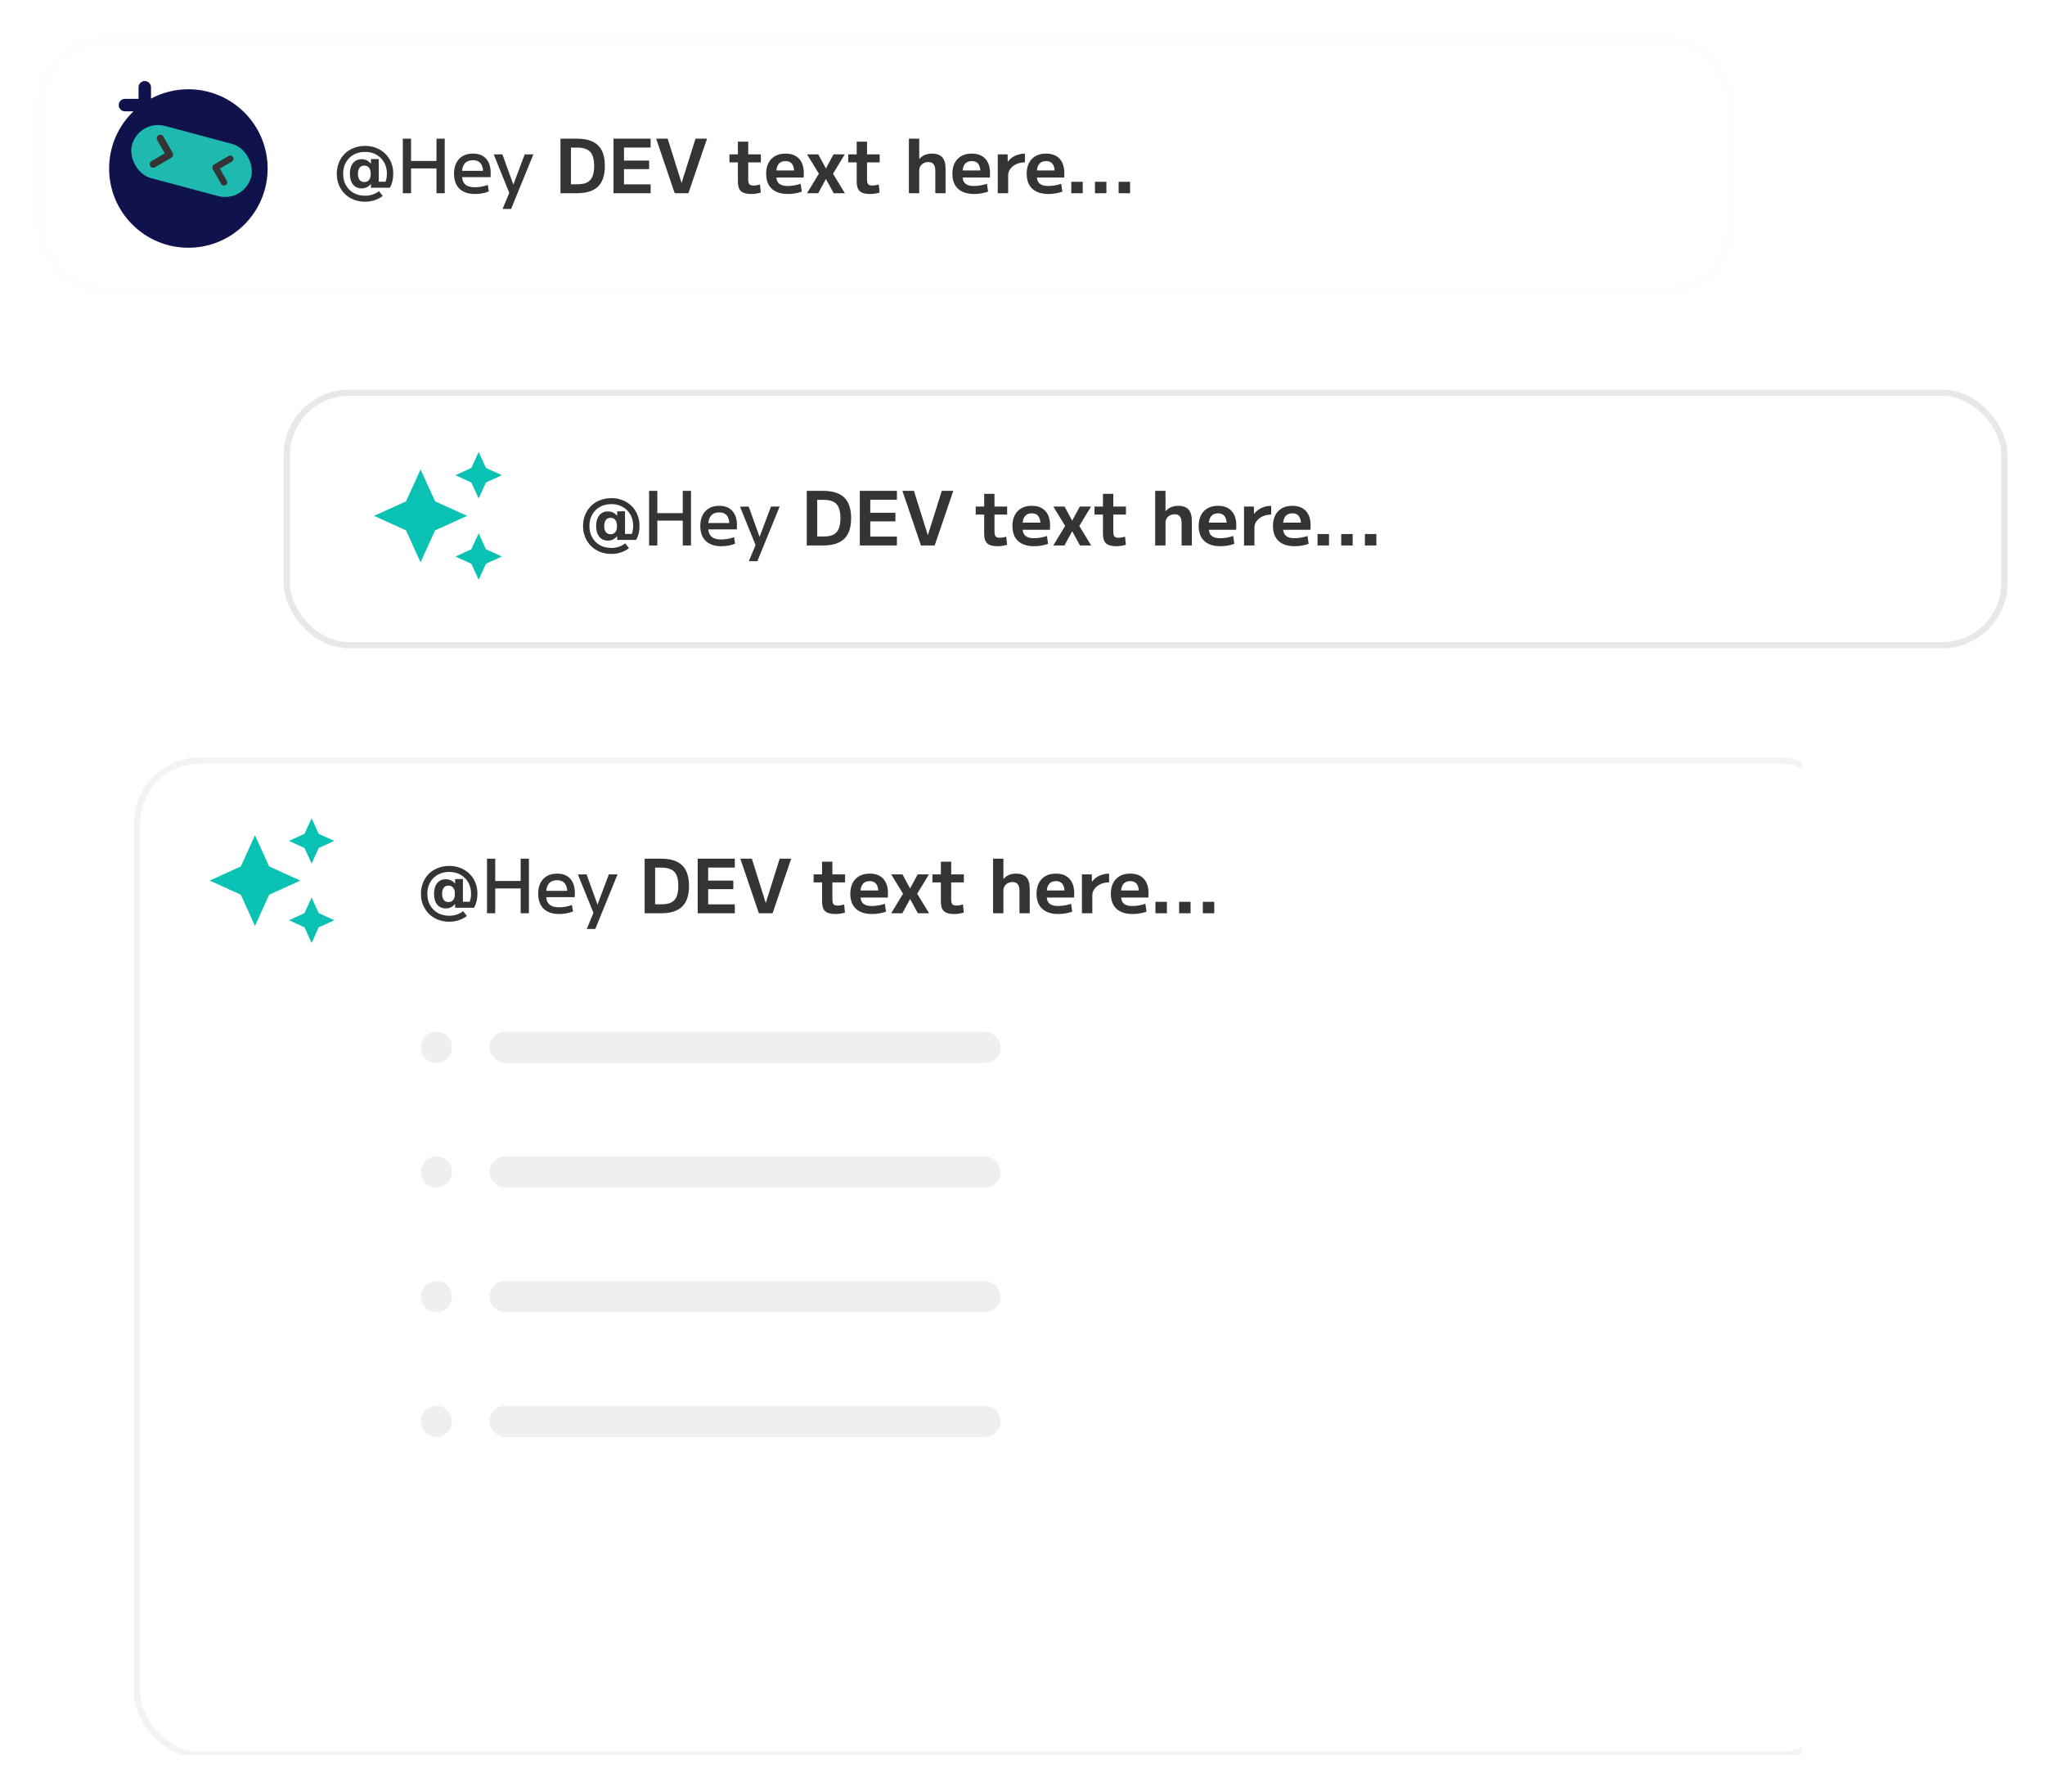 <svg width="656" height="575" viewBox="0 0 656 575" fill="none" xmlns="http://www.w3.org/2000/svg">
<g filter="url(#filter0_d_365_4953)">
<g filter="url(#filter1_b_365_4953)">
<rect x="13" y="9" width="542" height="80" rx="20" fill="white"/>
<rect x="13" y="9" width="542" height="80" rx="20" stroke="#E8E8E8" stroke-opacity="0.1" stroke-width="2"/>
</g>
<path fill-rule="evenodd" clip-rule="evenodd" d="M46.441 22C47.545 22 48.441 22.895 48.441 24V27.631C52.011 25.72 56.091 24.636 60.424 24.636C74.466 24.636 85.849 36.018 85.849 50.06C85.849 64.101 74.466 75.484 60.424 75.484C46.383 75.484 35 64.101 35 50.06C35 42.853 37.998 36.347 42.816 31.721H40.084C38.98 31.721 38.084 30.825 38.084 29.721C38.084 28.616 38.98 27.721 40.084 27.721H44.441V24C44.441 22.895 45.336 22 46.441 22Z" fill="#10124C"/>
<rect x="44.566" y="34.17" width="39.587" height="17.319" rx="8.66" transform="rotate(15 44.566 34.17)" fill="#1EBAAF"/>
<path fill-rule="evenodd" clip-rule="evenodd" d="M68.616 48.813C68.38 48.952 68.207 49.178 68.136 49.444C68.064 49.71 68.101 49.993 68.236 50.231L70.971 55.019C71.107 55.257 71.331 55.43 71.595 55.501C71.859 55.571 72.14 55.533 72.377 55.395C72.614 55.257 72.787 55.03 72.858 54.764C72.929 54.498 72.893 54.214 72.757 53.976L70.534 50.087L74.403 47.83C74.635 47.689 74.803 47.463 74.872 47.199C74.94 46.935 74.903 46.656 74.769 46.42C74.634 46.185 74.413 46.013 74.153 45.94C73.894 45.868 73.615 45.902 73.379 46.034L68.616 48.812L68.616 48.813Z" fill="#343434"/>
<path fill-rule="evenodd" clip-rule="evenodd" d="M55.385 45.043C55.535 45.305 55.575 45.617 55.496 45.909C55.418 46.202 55.227 46.452 54.967 46.604L49.722 49.665C49.462 49.817 49.152 49.859 48.861 49.781C48.571 49.703 48.324 49.512 48.174 49.249C48.024 48.987 47.984 48.675 48.063 48.382C48.142 48.089 48.332 47.839 48.593 47.687L52.854 45.201L50.407 40.918C50.263 40.656 50.228 40.348 50.307 40.059C50.388 39.77 50.577 39.523 50.835 39.373C51.092 39.222 51.398 39.179 51.686 39.254C51.974 39.328 52.22 39.513 52.373 39.77L55.386 45.042L55.385 45.043Z" fill="#343434"/>
<path d="M117.104 60.712C115.792 60.712 114.576 60.488 113.456 60.04C112.352 59.608 111.392 58.984 110.576 58.168C109.776 57.368 109.152 56.424 108.704 55.336C108.256 54.248 108.032 53.056 108.032 51.76C108.032 50.464 108.256 49.272 108.704 48.184C109.152 47.08 109.776 46.128 110.576 45.328C111.392 44.528 112.352 43.912 113.456 43.48C114.576 43.032 115.792 42.808 117.104 42.808C118.432 42.808 119.64 43.032 120.728 43.48C121.832 43.912 122.792 44.528 123.608 45.328C124.424 46.128 125.048 47.072 125.48 48.16C125.928 49.248 126.152 50.448 126.152 51.76C126.152 53.44 125.792 54.928 125.072 56.224H119L118.976 55.048H118.928C118.576 55.496 118.152 55.84 117.656 56.08C117.16 56.32 116.608 56.44 116 56.44C114.832 56.44 113.912 56.024 113.24 55.192C112.568 54.36 112.232 53.216 112.232 51.76C112.232 50.304 112.568 49.16 113.24 48.328C113.912 47.496 114.832 47.08 116 47.08C116.608 47.08 117.16 47.2 117.656 47.44C118.152 47.664 118.576 48.008 118.928 48.472H118.976L119 47.032H121.496V54.304H124.64L123.272 55.168C123.544 54.704 123.752 54.184 123.896 53.608C124.04 53.016 124.112 52.4 124.112 51.76C124.112 50.368 123.816 49.152 123.224 48.112C122.632 47.056 121.808 46.232 120.752 45.64C119.712 45.032 118.496 44.728 117.104 44.728C115.728 44.728 114.504 45.032 113.432 45.64C112.376 46.232 111.552 47.056 110.96 48.112C110.368 49.168 110.072 50.384 110.072 51.76C110.072 53.136 110.368 54.352 110.96 55.408C111.552 56.464 112.376 57.296 113.432 57.904C114.504 58.496 115.728 58.792 117.104 58.792C117.968 58.792 118.776 58.664 119.528 58.408C120.296 58.152 120.976 57.792 121.568 57.328L122.768 58.864C122 59.456 121.136 59.912 120.176 60.232C119.216 60.552 118.192 60.712 117.104 60.712ZM116.864 54.4C117.504 54.4 118 54.184 118.352 53.752C118.72 53.304 118.904 52.704 118.904 51.952V51.568C118.904 50.816 118.72 50.224 118.352 49.792C118 49.344 117.504 49.12 116.864 49.12C116.224 49.12 115.72 49.352 115.352 49.816C115 50.264 114.824 50.912 114.824 51.76C114.824 52.608 115 53.264 115.352 53.728C115.72 54.176 116.224 54.4 116.864 54.4ZM140.02 58V40.48H142.66V58H140.02ZM129.22 58V40.48H131.86V58H129.22ZM130.54 50.032V47.632H141.34V50.032H130.54ZM152.391 58.24C150.231 58.24 148.567 57.68 147.399 56.56C146.231 55.44 145.647 53.84 145.647 51.76C145.647 49.744 146.183 48.16 147.255 47.008C148.343 45.856 149.831 45.28 151.719 45.28C153.543 45.28 154.943 45.824 155.919 46.912C156.911 48 157.407 49.544 157.407 51.544C157.407 51.752 157.399 51.984 157.383 52.24C157.383 52.496 157.375 52.696 157.359 52.84H147.087V50.8H155.391L154.983 51.424C154.983 50.064 154.711 49.056 154.167 48.4C153.623 47.728 152.807 47.392 151.719 47.392C150.567 47.392 149.687 47.744 149.079 48.448C148.487 49.152 148.191 50.176 148.191 51.52V52.24C148.191 53.536 148.527 54.504 149.199 55.144C149.887 55.768 150.919 56.08 152.295 56.08C152.967 56.08 153.679 56.016 154.431 55.888C155.199 55.744 155.879 55.56 156.471 55.336L156.807 57.424C156.199 57.68 155.503 57.88 154.719 58.024C153.951 58.168 153.175 58.24 152.391 58.24ZM161.212 63.04L163.372 57.88L158.38 45.544L161.164 45.52L164.644 55.168H164.692L168.316 45.52H171.1L163.948 63.04H161.212ZM179.793 58V40.48H184.977C188.081 40.48 190.361 41.192 191.817 42.616C193.289 44.04 194.025 46.248 194.025 49.24C194.025 52.232 193.289 54.44 191.817 55.864C190.361 57.288 188.081 58 184.977 58H179.793ZM185.193 55.12C186.489 55.12 187.529 54.928 188.313 54.544C189.097 54.144 189.673 53.512 190.041 52.648C190.409 51.784 190.593 50.648 190.593 49.24C190.593 47.816 190.409 46.68 190.041 45.832C189.673 44.968 189.097 44.344 188.313 43.96C187.529 43.56 186.489 43.36 185.193 43.36H183.153V55.12H185.193ZM196.809 58V40.48H208.713V43.336H200.169V47.512H208.233V50.272H200.169V55.144H208.713V58H196.809ZM216.435 58L210.483 40.48H214.179L218.619 54.64H218.667L223.107 40.48H226.803L220.827 58H216.435ZM240.953 58.24C239.449 58.24 238.361 57.936 237.689 57.328C237.033 56.72 236.705 55.72 236.705 54.328V48.088H233.993V45.52H236.705V41.44H240.017V45.52H244.073V48.088H240.017V53.512C240.017 54.264 240.137 54.792 240.377 55.096C240.617 55.384 241.049 55.528 241.673 55.528C242.009 55.528 242.361 55.496 242.729 55.432C243.113 55.368 243.465 55.28 243.785 55.168L244.049 57.784C243.505 57.944 242.985 58.056 242.489 58.12C241.993 58.2 241.481 58.24 240.953 58.24ZM252.754 58.24C250.514 58.24 248.786 57.68 247.57 56.56C246.37 55.44 245.77 53.84 245.77 51.76C245.77 49.744 246.322 48.16 247.426 47.008C248.53 45.856 250.05 45.28 251.986 45.28C253.858 45.28 255.298 45.824 256.306 46.912C257.33 48 257.842 49.544 257.842 51.544C257.842 51.768 257.834 52.024 257.818 52.312C257.818 52.6 257.81 52.816 257.794 52.96H247.618V50.68H255.226L254.77 51.376C254.77 50.128 254.538 49.2 254.074 48.592C253.626 47.984 252.93 47.68 251.986 47.68C250.994 47.68 250.25 48 249.754 48.64C249.258 49.264 249.01 50.2 249.01 51.448V52.408C249.01 53.528 249.306 54.352 249.898 54.88C250.49 55.408 251.394 55.672 252.61 55.672C253.298 55.672 254.026 55.608 254.794 55.48C255.562 55.352 256.242 55.176 256.834 54.952L257.218 57.472C256.626 57.712 255.93 57.896 255.13 58.024C254.346 58.168 253.554 58.24 252.754 58.24ZM258.867 58L262.683 51.736L258.891 45.52H262.491L264.915 50.008H264.963L267.387 45.52H270.987L267.219 51.736L271.035 58H267.435L264.963 53.464H264.915L262.467 58H258.867ZM279.063 58.24C277.559 58.24 276.471 57.936 275.799 57.328C275.143 56.72 274.815 55.72 274.815 54.328V48.088H272.103V45.52H274.815V41.44H278.127V45.52H282.183V48.088H278.127V53.512C278.127 54.264 278.247 54.792 278.487 55.096C278.727 55.384 279.159 55.528 279.783 55.528C280.119 55.528 280.471 55.496 280.839 55.432C281.223 55.368 281.575 55.28 281.895 55.168L282.159 57.784C281.615 57.944 281.095 58.056 280.599 58.12C280.103 58.2 279.591 58.24 279.063 58.24ZM291.562 58V40.48H294.874V46.984H294.922C295.434 46.408 296.01 45.984 296.65 45.712C297.306 45.424 298.066 45.28 298.93 45.28C300.466 45.28 301.586 45.688 302.29 46.504C302.994 47.304 303.338 48.576 303.322 50.32V58H300.034V50.968C300.05 49.928 299.874 49.176 299.506 48.712C299.154 48.232 298.594 47.992 297.826 47.992C297.25 47.992 296.738 48.112 296.29 48.352C295.858 48.576 295.514 48.888 295.258 49.288C295.002 49.688 294.874 50.144 294.874 50.656V58H291.562ZM312.496 58.24C310.256 58.24 308.528 57.68 307.312 56.56C306.112 55.44 305.512 53.84 305.512 51.76C305.512 49.744 306.064 48.16 307.168 47.008C308.272 45.856 309.792 45.28 311.728 45.28C313.6 45.28 315.04 45.824 316.048 46.912C317.072 48 317.584 49.544 317.584 51.544C317.584 51.768 317.576 52.024 317.56 52.312C317.56 52.6 317.552 52.816 317.536 52.96H307.36V50.68H314.968L314.512 51.376C314.512 50.128 314.28 49.2 313.816 48.592C313.368 47.984 312.672 47.68 311.728 47.68C310.736 47.68 309.992 48 309.496 48.64C309 49.264 308.752 50.2 308.752 51.448V52.408C308.752 53.528 309.048 54.352 309.64 54.88C310.232 55.408 311.136 55.672 312.352 55.672C313.04 55.672 313.768 55.608 314.536 55.48C315.304 55.352 315.984 55.176 316.576 54.952L316.96 57.472C316.368 57.712 315.672 57.896 314.872 58.024C314.088 58.168 313.296 58.24 312.496 58.24ZM320.062 58V45.52H323.23L323.254 47.848H323.326C323.742 47.288 324.23 46.824 324.79 46.456C325.366 46.072 325.99 45.784 326.662 45.592C327.35 45.384 328.054 45.28 328.774 45.28V48.088C327.782 48.088 326.878 48.272 326.062 48.64C325.246 49.008 324.598 49.512 324.118 50.152C323.638 50.776 323.398 51.472 323.398 52.24V58H320.062ZM336.332 58.24C334.092 58.24 332.364 57.68 331.148 56.56C329.948 55.44 329.348 53.84 329.348 51.76C329.348 49.744 329.9 48.16 331.004 47.008C332.108 45.856 333.628 45.28 335.564 45.28C337.436 45.28 338.876 45.824 339.884 46.912C340.908 48 341.42 49.544 341.42 51.544C341.42 51.768 341.412 52.024 341.396 52.312C341.396 52.6 341.388 52.816 341.372 52.96H331.196V50.68H338.804L338.348 51.376C338.348 50.128 338.116 49.2 337.652 48.592C337.204 47.984 336.508 47.68 335.564 47.68C334.572 47.68 333.828 48 333.332 48.64C332.836 49.264 332.588 50.2 332.588 51.448V52.408C332.588 53.528 332.884 54.352 333.476 54.88C334.068 55.408 334.972 55.672 336.188 55.672C336.876 55.672 337.604 55.608 338.372 55.48C339.14 55.352 339.82 55.176 340.412 54.952L340.796 57.472C340.204 57.712 339.508 57.896 338.708 58.024C337.924 58.168 337.132 58.24 336.332 58.24ZM343.649 58V54.328H347.321V58H343.649ZM351.243 58V54.328H354.915V58H351.243ZM358.837 58V54.328H362.509V58H358.837Z" fill="#343434"/>
</g>
<g filter="url(#filter2_d_365_4953)">
<g filter="url(#filter3_b_365_4953)">
<rect x="92" y="122" width="551" height="81" rx="20" fill="white"/>
<rect x="92" y="122" width="551" height="81" rx="20" stroke="#E8E8E8" stroke-width="2"/>
</g>
<path d="M196.104 173.712C194.792 173.712 193.576 173.488 192.456 173.04C191.352 172.608 190.392 171.984 189.576 171.168C188.776 170.368 188.152 169.424 187.704 168.336C187.256 167.248 187.032 166.056 187.032 164.76C187.032 163.464 187.256 162.272 187.704 161.184C188.152 160.08 188.776 159.128 189.576 158.328C190.392 157.528 191.352 156.912 192.456 156.48C193.576 156.032 194.792 155.808 196.104 155.808C197.432 155.808 198.64 156.032 199.728 156.48C200.832 156.912 201.792 157.528 202.608 158.328C203.424 159.128 204.048 160.072 204.48 161.16C204.928 162.248 205.152 163.448 205.152 164.76C205.152 166.44 204.792 167.928 204.072 169.224H198L197.976 168.048H197.928C197.576 168.496 197.152 168.84 196.656 169.08C196.16 169.32 195.608 169.44 195 169.44C193.832 169.44 192.912 169.024 192.24 168.192C191.568 167.36 191.232 166.216 191.232 164.76C191.232 163.304 191.568 162.16 192.24 161.328C192.912 160.496 193.832 160.08 195 160.08C195.608 160.08 196.16 160.2 196.656 160.44C197.152 160.664 197.576 161.008 197.928 161.472H197.976L198 160.032H200.496V167.304H203.64L202.272 168.168C202.544 167.704 202.752 167.184 202.896 166.608C203.04 166.016 203.112 165.4 203.112 164.76C203.112 163.368 202.816 162.152 202.224 161.112C201.632 160.056 200.808 159.232 199.752 158.64C198.712 158.032 197.496 157.728 196.104 157.728C194.728 157.728 193.504 158.032 192.432 158.64C191.376 159.232 190.552 160.056 189.96 161.112C189.368 162.168 189.072 163.384 189.072 164.76C189.072 166.136 189.368 167.352 189.96 168.408C190.552 169.464 191.376 170.296 192.432 170.904C193.504 171.496 194.728 171.792 196.104 171.792C196.968 171.792 197.776 171.664 198.528 171.408C199.296 171.152 199.976 170.792 200.568 170.328L201.768 171.864C201 172.456 200.136 172.912 199.176 173.232C198.216 173.552 197.192 173.712 196.104 173.712ZM195.864 167.4C196.504 167.4 197 167.184 197.352 166.752C197.72 166.304 197.904 165.704 197.904 164.952V164.568C197.904 163.816 197.72 163.224 197.352 162.792C197 162.344 196.504 162.12 195.864 162.12C195.224 162.12 194.72 162.352 194.352 162.816C194 163.264 193.824 163.912 193.824 164.76C193.824 165.608 194 166.264 194.352 166.728C194.72 167.176 195.224 167.4 195.864 167.4ZM219.02 171V153.48H221.66V171H219.02ZM208.22 171V153.48H210.86V171H208.22ZM209.54 163.032V160.632H220.34V163.032H209.54ZM231.391 171.24C229.231 171.24 227.567 170.68 226.399 169.56C225.231 168.44 224.647 166.84 224.647 164.76C224.647 162.744 225.183 161.16 226.255 160.008C227.343 158.856 228.831 158.28 230.719 158.28C232.543 158.28 233.943 158.824 234.919 159.912C235.911 161 236.407 162.544 236.407 164.544C236.407 164.752 236.399 164.984 236.383 165.24C236.383 165.496 236.375 165.696 236.359 165.84H226.087V163.8H234.391L233.983 164.424C233.983 163.064 233.711 162.056 233.167 161.4C232.623 160.728 231.807 160.392 230.719 160.392C229.567 160.392 228.687 160.744 228.079 161.448C227.487 162.152 227.191 163.176 227.191 164.52V165.24C227.191 166.536 227.527 167.504 228.199 168.144C228.887 168.768 229.919 169.08 231.295 169.08C231.967 169.08 232.679 169.016 233.431 168.888C234.199 168.744 234.879 168.56 235.471 168.336L235.807 170.424C235.199 170.68 234.503 170.88 233.719 171.024C232.951 171.168 232.175 171.24 231.391 171.24ZM240.212 176.04L242.372 170.88L237.38 158.544L240.164 158.52L243.644 168.168H243.692L247.316 158.52H250.1L242.948 176.04H240.212ZM258.793 171V153.48H263.977C267.081 153.48 269.361 154.192 270.817 155.616C272.289 157.04 273.025 159.248 273.025 162.24C273.025 165.232 272.289 167.44 270.817 168.864C269.361 170.288 267.081 171 263.977 171H258.793ZM264.193 168.12C265.489 168.12 266.529 167.928 267.313 167.544C268.097 167.144 268.673 166.512 269.041 165.648C269.409 164.784 269.593 163.648 269.593 162.24C269.593 160.816 269.409 159.68 269.041 158.832C268.673 157.968 268.097 157.344 267.313 156.96C266.529 156.56 265.489 156.36 264.193 156.36H262.153V168.12H264.193ZM275.809 171V153.48H287.713V156.336H279.169V160.512H287.233V163.272H279.169V168.144H287.713V171H275.809ZM295.435 171L289.483 153.48H293.179L297.619 167.64H297.667L302.107 153.48H305.803L299.827 171H295.435ZM319.953 171.24C318.449 171.24 317.361 170.936 316.689 170.328C316.033 169.72 315.705 168.72 315.705 167.328V161.088H312.993V158.52H315.705V154.44H319.017V158.52H323.073V161.088H319.017V166.512C319.017 167.264 319.137 167.792 319.377 168.096C319.617 168.384 320.049 168.528 320.673 168.528C321.009 168.528 321.361 168.496 321.729 168.432C322.113 168.368 322.465 168.28 322.785 168.168L323.049 170.784C322.505 170.944 321.985 171.056 321.489 171.12C320.993 171.2 320.481 171.24 319.953 171.24ZM331.754 171.24C329.514 171.24 327.786 170.68 326.57 169.56C325.37 168.44 324.77 166.84 324.77 164.76C324.77 162.744 325.322 161.16 326.426 160.008C327.53 158.856 329.05 158.28 330.986 158.28C332.858 158.28 334.298 158.824 335.306 159.912C336.33 161 336.842 162.544 336.842 164.544C336.842 164.768 336.834 165.024 336.818 165.312C336.818 165.6 336.81 165.816 336.794 165.96H326.618V163.68H334.226L333.77 164.376C333.77 163.128 333.538 162.2 333.074 161.592C332.626 160.984 331.93 160.68 330.986 160.68C329.994 160.68 329.25 161 328.754 161.64C328.258 162.264 328.01 163.2 328.01 164.448V165.408C328.01 166.528 328.306 167.352 328.898 167.88C329.49 168.408 330.394 168.672 331.61 168.672C332.298 168.672 333.026 168.608 333.794 168.48C334.562 168.352 335.242 168.176 335.834 167.952L336.218 170.472C335.626 170.712 334.93 170.896 334.13 171.024C333.346 171.168 332.554 171.24 331.754 171.24ZM337.867 171L341.683 164.736L337.891 158.52H341.491L343.915 163.008H343.963L346.387 158.52H349.987L346.219 164.736L350.035 171H346.435L343.963 166.464H343.915L341.467 171H337.867ZM358.063 171.24C356.559 171.24 355.471 170.936 354.799 170.328C354.143 169.72 353.815 168.72 353.815 167.328V161.088H351.103V158.52H353.815V154.44H357.127V158.52H361.183V161.088H357.127V166.512C357.127 167.264 357.247 167.792 357.487 168.096C357.727 168.384 358.159 168.528 358.783 168.528C359.119 168.528 359.471 168.496 359.839 168.432C360.223 168.368 360.575 168.28 360.895 168.168L361.159 170.784C360.615 170.944 360.095 171.056 359.599 171.12C359.103 171.2 358.591 171.24 358.063 171.24ZM370.562 171V153.48H373.874V159.984H373.922C374.434 159.408 375.01 158.984 375.65 158.712C376.306 158.424 377.066 158.28 377.93 158.28C379.466 158.28 380.586 158.688 381.29 159.504C381.994 160.304 382.338 161.576 382.322 163.32V171H379.034V163.968C379.05 162.928 378.874 162.176 378.506 161.712C378.154 161.232 377.594 160.992 376.826 160.992C376.25 160.992 375.738 161.112 375.29 161.352C374.858 161.576 374.514 161.888 374.258 162.288C374.002 162.688 373.874 163.144 373.874 163.656V171H370.562ZM391.496 171.24C389.256 171.24 387.528 170.68 386.312 169.56C385.112 168.44 384.512 166.84 384.512 164.76C384.512 162.744 385.064 161.16 386.168 160.008C387.272 158.856 388.792 158.28 390.728 158.28C392.6 158.28 394.04 158.824 395.048 159.912C396.072 161 396.584 162.544 396.584 164.544C396.584 164.768 396.576 165.024 396.56 165.312C396.56 165.6 396.552 165.816 396.536 165.96H386.36V163.68H393.968L393.512 164.376C393.512 163.128 393.28 162.2 392.816 161.592C392.368 160.984 391.672 160.68 390.728 160.68C389.736 160.68 388.992 161 388.496 161.64C388 162.264 387.752 163.2 387.752 164.448V165.408C387.752 166.528 388.048 167.352 388.64 167.88C389.232 168.408 390.136 168.672 391.352 168.672C392.04 168.672 392.768 168.608 393.536 168.48C394.304 168.352 394.984 168.176 395.576 167.952L395.96 170.472C395.368 170.712 394.672 170.896 393.872 171.024C393.088 171.168 392.296 171.24 391.496 171.24ZM399.062 171V158.52H402.23L402.254 160.848H402.326C402.742 160.288 403.23 159.824 403.79 159.456C404.366 159.072 404.99 158.784 405.662 158.592C406.35 158.384 407.054 158.28 407.774 158.28V161.088C406.782 161.088 405.878 161.272 405.062 161.64C404.246 162.008 403.598 162.512 403.118 163.152C402.638 163.776 402.398 164.472 402.398 165.24V171H399.062ZM415.332 171.24C413.092 171.24 411.364 170.68 410.148 169.56C408.948 168.44 408.348 166.84 408.348 164.76C408.348 162.744 408.9 161.16 410.004 160.008C411.108 158.856 412.628 158.28 414.564 158.28C416.436 158.28 417.876 158.824 418.884 159.912C419.908 161 420.42 162.544 420.42 164.544C420.42 164.768 420.412 165.024 420.396 165.312C420.396 165.6 420.388 165.816 420.372 165.96H410.196V163.68H417.804L417.348 164.376C417.348 163.128 417.116 162.2 416.652 161.592C416.204 160.984 415.508 160.68 414.564 160.68C413.572 160.68 412.828 161 412.332 161.64C411.836 162.264 411.588 163.2 411.588 164.448V165.408C411.588 166.528 411.884 167.352 412.476 167.88C413.068 168.408 413.972 168.672 415.188 168.672C415.876 168.672 416.604 168.608 417.372 168.48C418.14 168.352 418.82 168.176 419.412 167.952L419.796 170.472C419.204 170.712 418.508 170.896 417.708 171.024C416.924 171.168 416.132 171.24 415.332 171.24ZM422.649 171V167.328H426.321V171H422.649ZM430.243 171V167.328H433.915V171H430.243ZM437.837 171V167.328H441.509V171H437.837Z" fill="#343434"/>
<path d="M153.545 141L151.197 146.125L146.091 148.455L151.197 150.803L153.545 155.909L155.875 150.803L161 148.455L155.875 146.125M134.909 146.591L130.25 156.841L120 161.5L130.25 166.159L134.909 176.409L139.568 166.159L149.818 161.5L139.568 156.841M153.545 167.091L151.197 172.197L146.091 174.545L151.197 176.875L153.545 182L155.875 176.875L161 174.545L155.875 172.197" fill="#09C2B4"/>
</g>
<g clip-path="url(#clip0_365_4953)" filter="url(#filter4_d_365_4953)">
<g filter="url(#filter5_b_365_4953)">
<rect x="44" y="240" width="547" height="319" rx="20" fill="white"/>
<rect x="44" y="240" width="547" height="319" rx="20" stroke="#E8E8E8" stroke-opacity="0.5" stroke-width="2"/>
</g>
<path d="M144.104 291.712C142.792 291.712 141.576 291.488 140.456 291.04C139.352 290.608 138.392 289.984 137.576 289.168C136.776 288.368 136.152 287.424 135.704 286.336C135.256 285.248 135.032 284.056 135.032 282.76C135.032 281.464 135.256 280.272 135.704 279.184C136.152 278.08 136.776 277.128 137.576 276.328C138.392 275.528 139.352 274.912 140.456 274.48C141.576 274.032 142.792 273.808 144.104 273.808C145.432 273.808 146.64 274.032 147.728 274.48C148.832 274.912 149.792 275.528 150.608 276.328C151.424 277.128 152.048 278.072 152.48 279.16C152.928 280.248 153.152 281.448 153.152 282.76C153.152 284.44 152.792 285.928 152.072 287.224H146L145.976 286.048H145.928C145.576 286.496 145.152 286.84 144.656 287.08C144.16 287.32 143.608 287.44 143 287.44C141.832 287.44 140.912 287.024 140.24 286.192C139.568 285.36 139.232 284.216 139.232 282.76C139.232 281.304 139.568 280.16 140.24 279.328C140.912 278.496 141.832 278.08 143 278.08C143.608 278.08 144.16 278.2 144.656 278.44C145.152 278.664 145.576 279.008 145.928 279.472H145.976L146 278.032H148.496V285.304H151.64L150.272 286.168C150.544 285.704 150.752 285.184 150.896 284.608C151.04 284.016 151.112 283.4 151.112 282.76C151.112 281.368 150.816 280.152 150.224 279.112C149.632 278.056 148.808 277.232 147.752 276.64C146.712 276.032 145.496 275.728 144.104 275.728C142.728 275.728 141.504 276.032 140.432 276.64C139.376 277.232 138.552 278.056 137.96 279.112C137.368 280.168 137.072 281.384 137.072 282.76C137.072 284.136 137.368 285.352 137.96 286.408C138.552 287.464 139.376 288.296 140.432 288.904C141.504 289.496 142.728 289.792 144.104 289.792C144.968 289.792 145.776 289.664 146.528 289.408C147.296 289.152 147.976 288.792 148.568 288.328L149.768 289.864C149 290.456 148.136 290.912 147.176 291.232C146.216 291.552 145.192 291.712 144.104 291.712ZM143.864 285.4C144.504 285.4 145 285.184 145.352 284.752C145.72 284.304 145.904 283.704 145.904 282.952V282.568C145.904 281.816 145.72 281.224 145.352 280.792C145 280.344 144.504 280.12 143.864 280.12C143.224 280.12 142.72 280.352 142.352 280.816C142 281.264 141.824 281.912 141.824 282.76C141.824 283.608 142 284.264 142.352 284.728C142.72 285.176 143.224 285.4 143.864 285.4ZM167.02 289V271.48H169.66V289H167.02ZM156.22 289V271.48H158.86V289H156.22ZM157.54 281.032V278.632H168.34V281.032H157.54ZM179.391 289.24C177.231 289.24 175.567 288.68 174.399 287.56C173.231 286.44 172.647 284.84 172.647 282.76C172.647 280.744 173.183 279.16 174.255 278.008C175.343 276.856 176.831 276.28 178.719 276.28C180.543 276.28 181.943 276.824 182.919 277.912C183.911 279 184.407 280.544 184.407 282.544C184.407 282.752 184.399 282.984 184.383 283.24C184.383 283.496 184.375 283.696 184.359 283.84H174.087V281.8H182.391L181.983 282.424C181.983 281.064 181.711 280.056 181.167 279.4C180.623 278.728 179.807 278.392 178.719 278.392C177.567 278.392 176.687 278.744 176.079 279.448C175.487 280.152 175.191 281.176 175.191 282.52V283.24C175.191 284.536 175.527 285.504 176.199 286.144C176.887 286.768 177.919 287.08 179.295 287.08C179.967 287.08 180.679 287.016 181.431 286.888C182.199 286.744 182.879 286.56 183.471 286.336L183.807 288.424C183.199 288.68 182.503 288.88 181.719 289.024C180.951 289.168 180.175 289.24 179.391 289.24ZM188.212 294.04L190.372 288.88L185.38 276.544L188.164 276.52L191.644 286.168H191.692L195.316 276.52H198.1L190.948 294.04H188.212ZM206.793 289V271.48H211.977C215.081 271.48 217.361 272.192 218.817 273.616C220.289 275.04 221.025 277.248 221.025 280.24C221.025 283.232 220.289 285.44 218.817 286.864C217.361 288.288 215.081 289 211.977 289H206.793ZM212.193 286.12C213.489 286.12 214.529 285.928 215.313 285.544C216.097 285.144 216.673 284.512 217.041 283.648C217.409 282.784 217.593 281.648 217.593 280.24C217.593 278.816 217.409 277.68 217.041 276.832C216.673 275.968 216.097 275.344 215.313 274.96C214.529 274.56 213.489 274.36 212.193 274.36H210.153V286.12H212.193ZM223.809 289V271.48H235.713V274.336H227.169V278.512H235.233V281.272H227.169V286.144H235.713V289H223.809ZM243.435 289L237.483 271.48H241.179L245.619 285.64H245.667L250.107 271.48H253.803L247.827 289H243.435ZM267.953 289.24C266.449 289.24 265.361 288.936 264.689 288.328C264.033 287.72 263.705 286.72 263.705 285.328V279.088H260.993V276.52H263.705V272.44H267.017V276.52H271.073V279.088H267.017V284.512C267.017 285.264 267.137 285.792 267.377 286.096C267.617 286.384 268.049 286.528 268.673 286.528C269.009 286.528 269.361 286.496 269.729 286.432C270.113 286.368 270.465 286.28 270.785 286.168L271.049 288.784C270.505 288.944 269.985 289.056 269.489 289.12C268.993 289.2 268.481 289.24 267.953 289.24ZM279.754 289.24C277.514 289.24 275.786 288.68 274.57 287.56C273.37 286.44 272.77 284.84 272.77 282.76C272.77 280.744 273.322 279.16 274.426 278.008C275.53 276.856 277.05 276.28 278.986 276.28C280.858 276.28 282.298 276.824 283.306 277.912C284.33 279 284.842 280.544 284.842 282.544C284.842 282.768 284.834 283.024 284.818 283.312C284.818 283.6 284.81 283.816 284.794 283.96H274.618V281.68H282.226L281.77 282.376C281.77 281.128 281.538 280.2 281.074 279.592C280.626 278.984 279.93 278.68 278.986 278.68C277.994 278.68 277.25 279 276.754 279.64C276.258 280.264 276.01 281.2 276.01 282.448V283.408C276.01 284.528 276.306 285.352 276.898 285.88C277.49 286.408 278.394 286.672 279.61 286.672C280.298 286.672 281.026 286.608 281.794 286.48C282.562 286.352 283.242 286.176 283.834 285.952L284.218 288.472C283.626 288.712 282.93 288.896 282.13 289.024C281.346 289.168 280.554 289.24 279.754 289.24ZM285.867 289L289.683 282.736L285.891 276.52H289.491L291.915 281.008H291.963L294.387 276.52H297.987L294.219 282.736L298.035 289H294.435L291.963 284.464H291.915L289.467 289H285.867ZM306.063 289.24C304.559 289.24 303.471 288.936 302.799 288.328C302.143 287.72 301.815 286.72 301.815 285.328V279.088H299.103V276.52H301.815V272.44H305.127V276.52H309.183V279.088H305.127V284.512C305.127 285.264 305.247 285.792 305.487 286.096C305.727 286.384 306.159 286.528 306.783 286.528C307.119 286.528 307.471 286.496 307.839 286.432C308.223 286.368 308.575 286.28 308.895 286.168L309.159 288.784C308.615 288.944 308.095 289.056 307.599 289.12C307.103 289.2 306.591 289.24 306.063 289.24ZM318.562 289V271.48H321.874V277.984H321.922C322.434 277.408 323.01 276.984 323.65 276.712C324.306 276.424 325.066 276.28 325.93 276.28C327.466 276.28 328.586 276.688 329.29 277.504C329.994 278.304 330.338 279.576 330.322 281.32V289H327.034V281.968C327.05 280.928 326.874 280.176 326.506 279.712C326.154 279.232 325.594 278.992 324.826 278.992C324.25 278.992 323.738 279.112 323.29 279.352C322.858 279.576 322.514 279.888 322.258 280.288C322.002 280.688 321.874 281.144 321.874 281.656V289H318.562ZM339.496 289.24C337.256 289.24 335.528 288.68 334.312 287.56C333.112 286.44 332.512 284.84 332.512 282.76C332.512 280.744 333.064 279.16 334.168 278.008C335.272 276.856 336.792 276.28 338.728 276.28C340.6 276.28 342.04 276.824 343.048 277.912C344.072 279 344.584 280.544 344.584 282.544C344.584 282.768 344.576 283.024 344.56 283.312C344.56 283.6 344.552 283.816 344.536 283.96H334.36V281.68H341.968L341.512 282.376C341.512 281.128 341.28 280.2 340.816 279.592C340.368 278.984 339.672 278.68 338.728 278.68C337.736 278.68 336.992 279 336.496 279.64C336 280.264 335.752 281.2 335.752 282.448V283.408C335.752 284.528 336.048 285.352 336.64 285.88C337.232 286.408 338.136 286.672 339.352 286.672C340.04 286.672 340.768 286.608 341.536 286.48C342.304 286.352 342.984 286.176 343.576 285.952L343.96 288.472C343.368 288.712 342.672 288.896 341.872 289.024C341.088 289.168 340.296 289.24 339.496 289.24ZM347.062 289V276.52H350.23L350.254 278.848H350.326C350.742 278.288 351.23 277.824 351.79 277.456C352.366 277.072 352.99 276.784 353.662 276.592C354.35 276.384 355.054 276.28 355.774 276.28V279.088C354.782 279.088 353.878 279.272 353.062 279.64C352.246 280.008 351.598 280.512 351.118 281.152C350.638 281.776 350.398 282.472 350.398 283.24V289H347.062ZM363.332 289.24C361.092 289.24 359.364 288.68 358.148 287.56C356.948 286.44 356.348 284.84 356.348 282.76C356.348 280.744 356.9 279.16 358.004 278.008C359.108 276.856 360.628 276.28 362.564 276.28C364.436 276.28 365.876 276.824 366.884 277.912C367.908 279 368.42 280.544 368.42 282.544C368.42 282.768 368.412 283.024 368.396 283.312C368.396 283.6 368.388 283.816 368.372 283.96H358.196V281.68H365.804L365.348 282.376C365.348 281.128 365.116 280.2 364.652 279.592C364.204 278.984 363.508 278.68 362.564 278.68C361.572 278.68 360.828 279 360.332 279.64C359.836 280.264 359.588 281.2 359.588 282.448V283.408C359.588 284.528 359.884 285.352 360.476 285.88C361.068 286.408 361.972 286.672 363.188 286.672C363.876 286.672 364.604 286.608 365.372 286.48C366.14 286.352 366.82 286.176 367.412 285.952L367.796 288.472C367.204 288.712 366.508 288.896 365.708 289.024C364.924 289.168 364.132 289.24 363.332 289.24ZM370.649 289V285.328H374.321V289H370.649ZM378.243 289V285.328H381.915V289H378.243ZM385.837 289V285.328H389.509V289H385.837Z" fill="#343434"/>
<path d="M99.962 258.512L97.673 263.512L92.696 265.785L97.673 268.076L99.962 273.058L102.232 268.076L107.228 265.785L102.232 263.512M81.797 263.967L77.256 273.967L67.266 278.512L77.256 283.058L81.797 293.058L86.338 283.058L96.329 278.512L86.338 273.967M99.962 283.967L97.673 288.949L92.696 291.239L97.673 293.512L99.962 298.512L102.232 293.512L107.228 291.239L102.232 288.949" fill="#09C2B4"/>
<circle cx="140" cy="332" r="5" fill="#EFEFEF"/>
<circle cx="140" cy="372" r="5" fill="#EFEFEF"/>
<circle cx="140" cy="412" r="5" fill="#EFEFEF"/>
<circle cx="140" cy="452" r="5" fill="#EFEFEF"/>
<rect x="157" y="327" width="164" height="10" rx="5" fill="#EFEFEF"/>
<rect x="157" y="367" width="164" height="10" rx="5" fill="#EFEFEF"/>
<rect x="157" y="407" width="164" height="10" rx="5" fill="#EFEFEF"/>
<rect x="157" y="447" width="164" height="10" rx="5" fill="#EFEFEF"/>
</g>
<defs>
<filter id="filter0_d_365_4953" x="0" y="0" width="577" height="128" filterUnits="userSpaceOnUse" color-interpolation-filters="sRGB">
<feFlood flood-opacity="0" result="BackgroundImageFix"/>
<feColorMatrix in="SourceAlpha" type="matrix" values="0 0 0 0 0 0 0 0 0 0 0 0 0 0 0 0 0 0 127 0" result="hardAlpha"/>
<feOffset dy="4"/>
<feGaussianBlur stdDeviation="6"/>
<feColorMatrix type="matrix" values="0 0 0 0 0 0 0 0 0 0 0 0 0 0 0 0 0 0 0.05 0"/>
<feBlend mode="normal" in2="BackgroundImageFix" result="effect1_dropShadow_365_4953"/>
<feBlend mode="normal" in="SourceGraphic" in2="effect1_dropShadow_365_4953" result="shape"/>
</filter>
<filter id="filter1_b_365_4953" x="-63" y="-67" width="694" height="232" filterUnits="userSpaceOnUse" color-interpolation-filters="sRGB">
<feFlood flood-opacity="0" result="BackgroundImageFix"/>
<feGaussianBlur in="BackgroundImageFix" stdDeviation="37.5"/>
<feComposite in2="SourceAlpha" operator="in" result="effect1_backgroundBlur_365_4953"/>
<feBlend mode="normal" in="SourceGraphic" in2="effect1_backgroundBlur_365_4953" result="shape"/>
</filter>
<filter id="filter2_d_365_4953" x="79" y="113" width="577" height="128" filterUnits="userSpaceOnUse" color-interpolation-filters="sRGB">
<feFlood flood-opacity="0" result="BackgroundImageFix"/>
<feColorMatrix in="SourceAlpha" type="matrix" values="0 0 0 0 0 0 0 0 0 0 0 0 0 0 0 0 0 0 127 0" result="hardAlpha"/>
<feOffset dy="4"/>
<feGaussianBlur stdDeviation="6"/>
<feColorMatrix type="matrix" values="0 0 0 0 0 0 0 0 0 0 0 0 0 0 0 0 0 0 0.05 0"/>
<feBlend mode="normal" in2="BackgroundImageFix" result="effect1_dropShadow_365_4953"/>
<feBlend mode="normal" in="SourceGraphic" in2="effect1_dropShadow_365_4953" result="shape"/>
</filter>
<filter id="filter3_b_365_4953" x="16" y="46" width="703" height="233" filterUnits="userSpaceOnUse" color-interpolation-filters="sRGB">
<feFlood flood-opacity="0" result="BackgroundImageFix"/>
<feGaussianBlur in="BackgroundImageFix" stdDeviation="37.5"/>
<feComposite in2="SourceAlpha" operator="in" result="effect1_backgroundBlur_365_4953"/>
<feBlend mode="normal" in="SourceGraphic" in2="effect1_backgroundBlur_365_4953" result="shape"/>
</filter>
<filter id="filter4_d_365_4953" x="27" y="231" width="563" height="344" filterUnits="userSpaceOnUse" color-interpolation-filters="sRGB">
<feFlood flood-opacity="0" result="BackgroundImageFix"/>
<feColorMatrix in="SourceAlpha" type="matrix" values="0 0 0 0 0 0 0 0 0 0 0 0 0 0 0 0 0 0 127 0" result="hardAlpha"/>
<feOffset dy="4"/>
<feGaussianBlur stdDeviation="6"/>
<feColorMatrix type="matrix" values="0 0 0 0 0 0 0 0 0 0 0 0 0 0 0 0 0 0 0.05 0"/>
<feBlend mode="normal" in2="BackgroundImageFix" result="effect1_dropShadow_365_4953"/>
<feBlend mode="normal" in="SourceGraphic" in2="effect1_dropShadow_365_4953" result="shape"/>
</filter>
<filter id="filter5_b_365_4953" x="-32" y="164" width="699" height="471" filterUnits="userSpaceOnUse" color-interpolation-filters="sRGB">
<feFlood flood-opacity="0" result="BackgroundImageFix"/>
<feGaussianBlur in="BackgroundImageFix" stdDeviation="37.5"/>
<feComposite in2="SourceAlpha" operator="in" result="effect1_backgroundBlur_365_4953"/>
<feBlend mode="normal" in="SourceGraphic" in2="effect1_backgroundBlur_365_4953" result="shape"/>
</filter>
<clipPath id="clip0_365_4953">
<rect width="539" height="320" fill="white" transform="translate(39 239)"/>
</clipPath>
</defs>
</svg>
